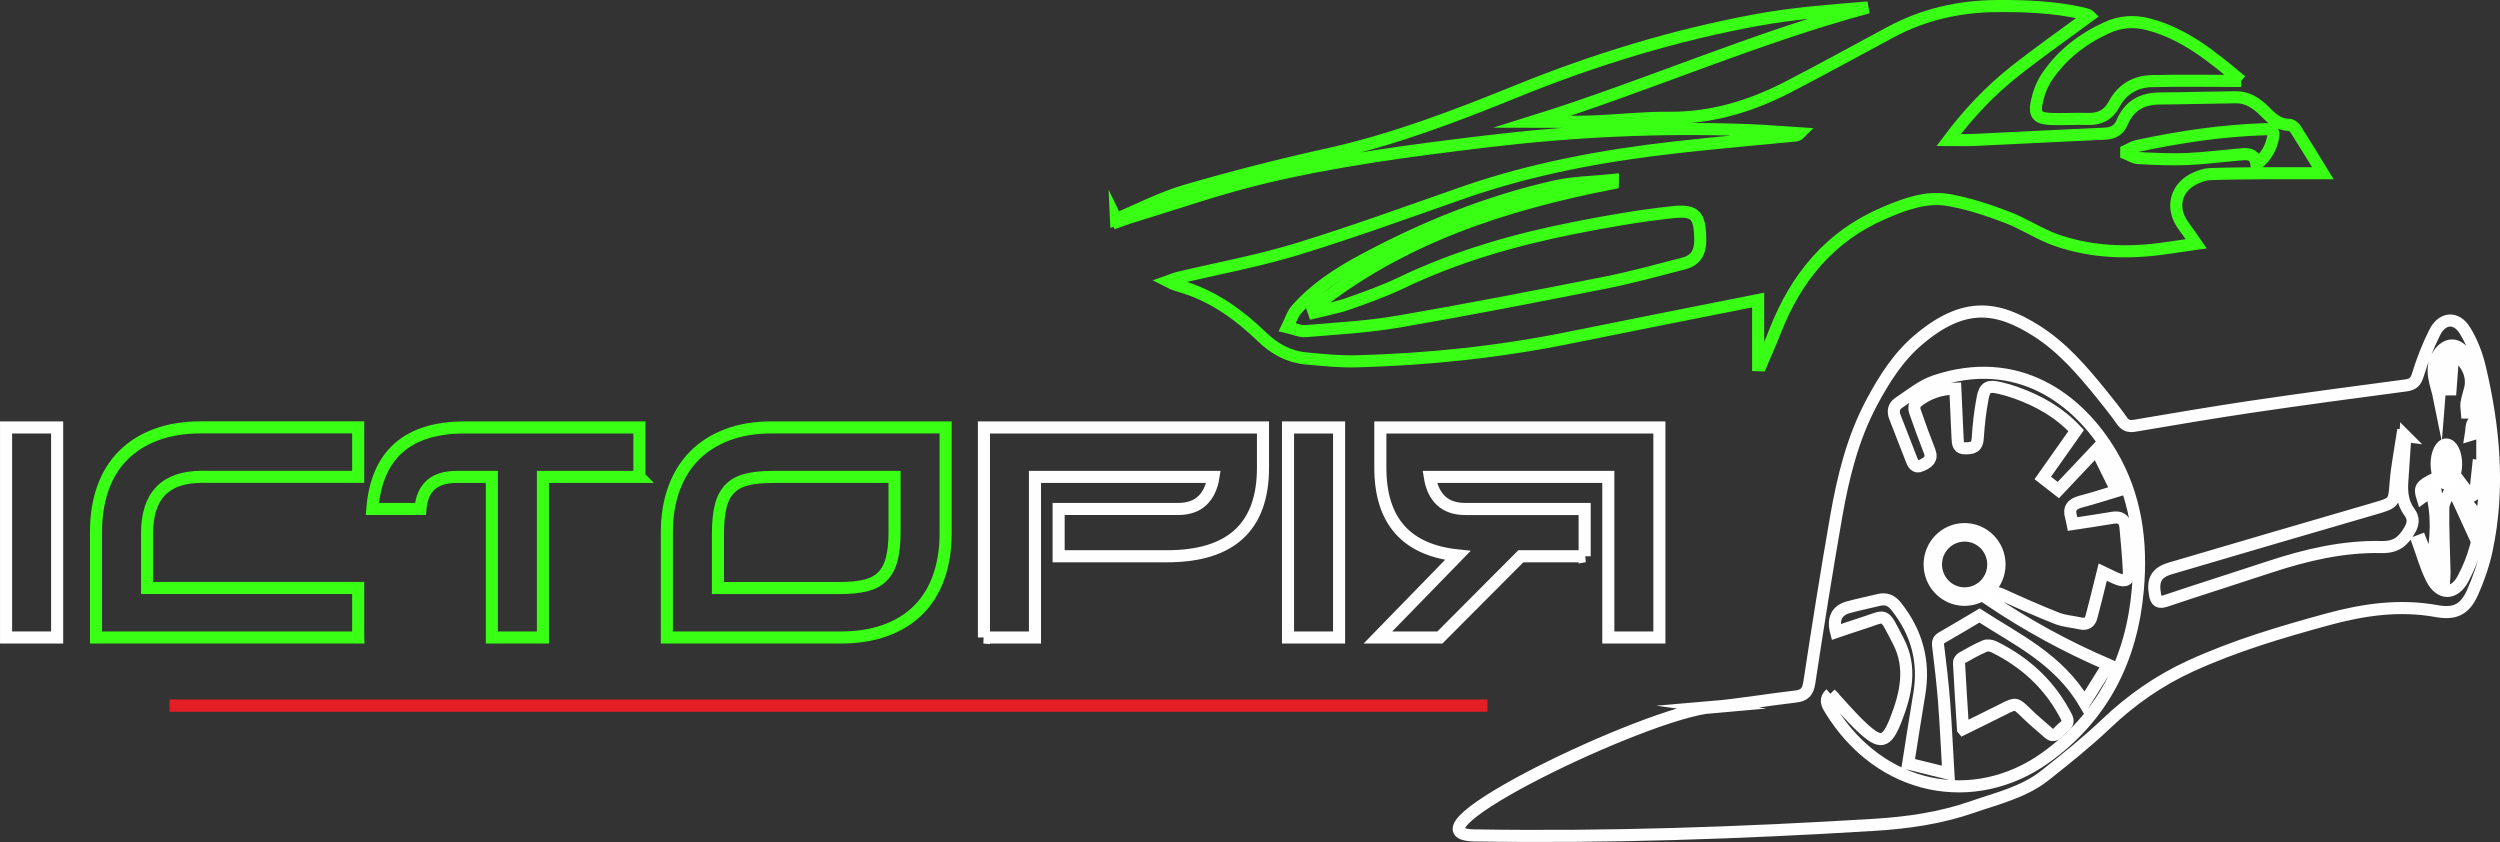 <svg id="Layer_2" data-name="Layer 2" xmlns="http://www.w3.org/2000/svg" viewBox="0 0 585.38 197.15"><rect x="0" y="0" width="585.38" height="197.15" fill="#333333" stroke="none"/><defs><style>.cls-4,.cls-5{stroke-miterlimit:10;stroke-width:2.83px;stroke:#fefefe;fill:none}.cls-5{stroke:#39ff14}</style></defs><g id="Layer_1-2" data-name="Layer 1"><g id="Layer_1-3" data-name="Layer_1"><g id="_2454539153376" data-name="2454539153376"><path class="cls-4" d="M400.7 165.57c6.59-.56 13.13-1.72 19.71-2.47 2.15-.24 2.91-1.12 3.25-3.29 1.97-12.95 4.02-25.89 6.28-38.8 1.62-9.28 3.86-18.42 8.36-26.83 2.91-5.45 6.2-10.64 10.96-14.66 10.56-8.92 18.33-7.93 27.64-2.01 6.04 3.84 10.63 9.19 15.08 14.67 1.67 2.06 3.33 4.13 4.85 6.3.8 1.14 1.63 1.44 2.98 1.21 9.07-1.53 18.14-3.09 27.24-4.44 12.07-1.78 24.16-3.41 36.26-5 1.72-.23 2.35-.85 2.86-2.53 1.03-3.38 2.34-6.71 3.92-9.87 1.73-3.47 4.98-3.79 7.03-.54 1.66 2.64 2.84 5.75 3.56 8.81 3.31 14.04 4.61 28.22 1.61 42.5-.72 3.44-1.9 6.86-3.33 10.08-1.78 4.02-4.14 5.17-8.42 4.39-8.72-1.59-17.18-.35-25.59 1.95-10.91 2.98-21.73 6.19-32.05 10.92-7.35 3.37-13.84 7.89-19.71 13.48-4.53 4.31-9.45 8.24-14.36 12.13-4.97 3.94-11.13 5.34-16.98 7.38-7.43 2.59-15.11 3.7-22.95 4.18-31.21 1.91-62.43 2.99-93.7 2.48-18.78-.31 40.3-28.75 55.52-30.04Zm27.9-3.1c-1.37 1.18-.81 2.4-.1 3.56 11.83 19.37 33.85 23.18 50.32 11.49 13.54-9.61 20.34-23.16 21.76-39.51.97-11.13-.43-21.87-6.23-31.69-7.69-13.02-22-23.54-41.29-17.07-3.06 1.03-5.74 3.27-8.5 5.1-1.14.75-1.39 1.99-.84 3.35 1.29 3.23 2.5 6.49 3.78 9.72.43 1.09.85 2.33 2.52 1.53 1.45-.69 2.53-1.43 1.78-3.34-1.22-3.11-2.38-6.25-3.46-9.41-.19-.56-.07-1.61.33-1.94 2.6-2.15 5.62-3.22 9.17-3.27.18 3.95.34 7.77.53 11.58.06 1.28.08 2.49 2.01 2.41 1.62-.06 2.57-.32 2.7-2.25.21-3.19.55-6.39 1.16-9.53.5-2.59 1.34-2.96 3.86-2.39 1.29.29 2.57.66 3.81 1.1 5.39 1.9 10.26 4.63 14.23 8.92-2.61 3.7-5.17 7.32-7.82 11.08 1.25.97 2.38 1.86 3.64 2.84 2.92-3.1 5.73-6.06 8.91-9.44 1.67 3.37 3.17 6.41 4.77 9.66-3.16.95-5.74 1.8-8.36 2.47-2.06.53-2.99 1.55-2.31 3.71.14.44.2.92.33 1.55 3.2-.49 6.3-.93 9.38-1.46 1.79-.3 2.83.33 3 2.16.31 3.47.66 6.93.8 10.41.08 1.99-.78 2.49-2.64 1.76-1.13-.44-2.2-1.02-3.47-1.62-.23.94-.4 1.6-.57 2.27-.69 2.76-1.35 5.54-2.1 8.29-.34 1.26-1.2 1.78-2.55 1.47-1.83-.42-3.78-.52-5.5-1.2-4.4-1.73-8.72-3.66-13.03-5.62-1.32-.6-2.08-.36-2.84 1.28 8.68 5.85 17.83 10.9 27.88 15.22-1.88 3.01-3.58 5.73-5.57 8.91-6.08-10.34-16.13-14.95-24.58-20.45-3.01 1.78-5.6 3.35-8.22 4.84-.87.5-1.65.81-1.49 2.12.54 4.36 1.05 8.72 1.4 13.1.42 5.39.66 10.8 1.02 16.94-3.65-.9-6.6-1.64-9.41-2.33.92-5.79 1.71-11.02 2.59-16.23 1.3-7.68-.57-14.48-5.39-20.56-1.15-1.45-2.41-1.95-4.16-1.51-2.36.59-4.76 1.06-7.11 1.71-2.66.74-3.62 2.71-2.81 5.8 1.84-.62 3.66-1.27 5.5-1.84 6.63-2.05 5.32-3.2 9.08 4 3.19 6.09 1.78 12.36-.61 18.42-2.15 5.45-3.55 5.8-7.9 1.74-2.59-2.42-4.88-5.15-7.41-7.86Zm134.62-60.38-.69-.09c-.54 3.6-1.27 7.19-1.56 10.81-.39 4.93-.25 4.9-5.05 6.3-15.92 4.64-31.83 9.28-47.73 13.98-3.31.98-4.19 2.75-3.59 6.12.29 1.62.87 2.03 2.53 1.48 8.1-2.72 16.25-5.28 24.36-7.96 8.51-2.81 17.21-4.84 26.17-4.64 3.46.08 5.05-1.38 6.54-3.9.88-1.48 1.05-2.83 0-4.24-1.66-2.21-1.88-4.73-1.69-7.37.26-3.5.48-6.99.71-10.49Zm11.22 12.67c-.24.03-.48.07-.72.1-.57 1.36-1.6 2.72-1.62 4.1-.08 5.01.18 10.04.29 15.05.02.71-.08 1.43-.13 2.2-1.71-.39-1.78-1.4-1.68-2.62.29-3.68.8-7.37.69-11.05-.11-3.39-.91-6.76-1.43-10.33-3.05 1.52-3.34 2.06-2.65 4.27.64-.46 1.28-.93 2.09-1.52 1.56 5.72 1.22 11.13.15 16.54-.22.04-.43.07-.65.11-.66-1.69-1.32-3.37-1.98-5.06-.23.09-.45.18-.67.26 1.06 2.9 1.86 5.92 3.25 8.65 1.97 3.89 5.33 3.87 7.37.01 1.26-2.38 2.31-4.95 2.98-7.56 2.7-10.53 2.88-21.24 1.58-31.98-.56-4.57-1.48-9.11-4.1-13.05-1.8-2.7-4.41-2.62-6.21.09-2.35 3.51-.49 6.96.2 10.41.2-2.32.01-4.61-.31-6.9-.22-1.57.31-2.58 1.87-3.36.13 2.82.26 5.44.38 8.05h.66c.2-2.74.41-5.48.62-8.4 3.22 1.87 4.73 5.26 3.96 8.25-.3 1.15-.67 2.28-.85 3.44-.11.69.08 1.43.13 2.14h.47c.53-1.38 1.05-2.76 1.67-4.37 1.27 3.87 1.19 3.95-.73 6.76-.46.67-.34 1.73-.52 2.82 1.08-.33 1.73-.53 2.69-.82v8.37c-.3-.06-.63-.12-.97-.19-.24 2.26-.47 4.37-.7 6.48-.33.2-.66.41-.99.61-1.16-1.55-2.33-3.11-3.5-4.66-.16.11-.32.23-.48.34.2.55.3 1.16.6 1.65 1.2 1.96 2.24 4.08 3.76 5.76 2.01 2.23 1.15 4.26.51 6.29-1.66-3.61-3.33-7.26-5-10.9Z"/><path class="cls-5" d="M261.31 51.3c5.45-2.26 10.75-5.04 16.39-6.68 10.96-3.19 22.03-6.02 33.18-8.48 15.33-3.38 29.89-8.95 44.35-14.82 18.2-7.39 36.91-13.1 56.22-16.65 8.54-1.57 17.25-2.21 25.94-2.92-26.83 7.24-52.2 18.55-78.46 26.73 4.5 0 9.07.12 13.63-.03 6.06-.2 12.12-.92 18.18-.87 9.98.09 19.14-2.67 27.86-7.17 8.11-4.18 16.1-8.61 24.15-12.92 7.7-4.12 15.94-5.99 24.65-6.07 6.77-.06 13.49.21 20.13 1.68.47.11.94.25 1.4.41.17.06.31.2.31.2-5.85 4.32-11.82 8.49-17.52 13-5.74 4.54-10.76 9.84-15.44 16.06 2.31 0 4.21.08 6.12-.01 10.17-.47 20.34-1.02 30.51-1.47 1.9-.08 3.26-.87 3.96-2.55 1.66-3.98 4.66-5.65 8.86-5.68 5.93-.04 11.85-.23 17.78-.29 2.68-.03 4.78 1.32 6.62 3.15 1.64 1.63 3.24 3.28 5.83 3.3.52 0 1.22.5 1.52.96 2.12 3.33 4.16 6.71 6.42 10.38-4.91 0-9.33-.02-13.75 0-4.25.03-8.49.05-12.74.21-1.08.04-2.19.44-3.2.88-4.77 2.06-6.04 7.02-2.96 11.18 1.13 1.52 2.17 3.1 2.98 4.26-1.66.24-4.48.65-7.3 1.05-8.61 1.24-17.16.97-25.41-1.9-3.99-1.39-7.59-3.87-11.55-5.37-4.4-1.67-8.94-3.18-13.56-4.01-5.36-.97-10.42.94-15.33 3.05-12.62 5.41-20.54 15.1-25.43 27.62-1.06 2.71-2.25 5.36-3.38 8.03-.2 0-.4-.01-.6-.02V70.26c-15.09 3-29.61 5.85-44.11 8.8-16.45 3.34-33.07 5.09-49.83 5.54-3.96.11-7.94-.3-11.89-.67-4.02-.37-7.35-2.17-10.3-5.01-5.2-5.02-10.98-9.27-17.98-11.54-1.32-.43-2.67-.73-4.1-1.48.85-.3 1.68-.67 2.55-.88 9.21-2.2 18.57-3.9 27.61-6.66 13.11-4.01 26.02-8.73 38.97-13.25 16.08-5.61 32.71-8.67 49.57-10.59 9.35-1.06 18.73-1.86 28.09-2.78.4-.04.8-.11 1.2-.52-4.09-.26-8.18-.61-12.28-.76-20.39-.76-40.72.21-60.98 2.64-17.72 2.13-35.44 4.43-52.8 8.62-10.47 2.53-20.68 6.13-31.01 9.26-.92.28-1.82.64-2.73.96-.12-.21-.23-.43-.34-.66Zm116.35-8.43v-.72c-4.49.47-9.08.5-13.45 1.48-15.93 3.57-30.95 9.68-45.3 17.41-5.67 3.05-11.05 6.57-15.35 11.45-.99 1.12-1.42 2.72-2.11 4.11 1.44.33 2.92 1.04 4.33.93 7.28-.61 14.62-1.01 21.81-2.25 16.13-2.78 32.21-5.91 48.27-9.09 6.2-1.23 12.32-2.92 18.44-4.51 2.83-.73 3.87-2.72 3.82-5.64-.1-5.5-1.02-6.94-6.44-6.36-7.74.82-15.43 2.18-23.07 3.69-13.98 2.77-27.61 6.68-40.54 12.87-4.01 1.92-8.24 3.43-12.44 4.9-2.58.9-5.31 1.38-7.97 2.05-.11-.31-.22-.62-.32-.92 20.54-16.56 44.81-24.4 70.32-29.37Zm150.73-4.39c2.32-1.81 3.47-4.04 3.92-6.63.23-1.31-.62-1.64-1.79-1.6-10.18.31-20.21 1.81-30.15 3.95-.88.19-1.67.74-2.51 1.12v.64c.92.37 1.83 1 2.77 1.05 3.8.19 7.62.39 11.42.23 4.37-.19 8.72-.77 13.09-1.13 1.59-.13 2.96.2 3.24 2.38Z"/><path class="cls-5" d="M524.8 18.95c-7.44 0-14.18-.12-20.92.04-3.86.09-6.95 1.86-8.84 5.39-1.31 2.46-3.31 3.57-6.14 3.47-3.06-.11-6.13.16-9.18-.03-2.52-.16-3.35-1.05-2.88-3.54.41-2.19 1.23-4.47 2.47-6.3 3.51-5.2 8.35-8.92 14.05-11.52 3.11-1.42 6.33-1.63 9.6-.79 8.42 2.16 14.92 7.47 21.83 13.28Z"/><path class="cls-4" d="M459.64 170.71c-.35-5.59-.68-10.57-.94-15.56-.02-.37.38-.92.73-1.12 1.75-.99 3.51-1.98 5.35-2.77.58-.25 1.52-.09 2.13.21 7.4 3.64 13.17 8.99 16.95 16.4.86 1.69-.6 2.22-1.38 3.04-.71.76-1.5 1.86-2.76.76-1.83-1.6-3.7-3.16-5.43-4.86-2.24-2.19-2.32-2.23-5.17-.78-3.01 1.53-6.06 3-9.47 4.69Z"/><path style="fill:#e31e24" d="M39.7 163.79h308.59v2.87H39.7z"/></g><path d="M469.32 132.17c0-5.19-4.17-9.41-9.31-9.41s-9.31 4.21-9.31 9.41 4.17 9.41 9.31 9.41 9.31-4.21 9.31-9.41Zm-3.72 0c0 3.12-2.5 5.64-5.58 5.64s-5.58-2.53-5.58-5.64 2.5-5.64 5.58-5.64 5.58 2.53 5.58 5.64Z" style="stroke-width:.57px;stroke-miterlimit:10;fill:#fefefe;stroke:#fff"/><path d="M575.1 108.65c0-2.52-1.02-4.57-2.28-4.57s-2.28 2.04-2.28 4.57 1.02 4.57 2.28 4.57 2.28-2.04 2.28-4.57Zm-.91 0c0 1.51-.61 2.74-1.37 2.74s-1.37-1.23-1.37-2.74.61-2.74 1.37-2.74 1.37 1.23 1.37 2.74Z" style="stroke-width:2.83px;stroke-miterlimit:10;fill:#fefefe;stroke:#fff"/><path class="cls-4" d="M371.06 130.25h-14.95l-18.96 19.02h-14.51l18.7-19.21c-12.09-1.27-18.13-8.12-18.13-20.55v-9.42h65.34v49.18h-11.96v-37.6h-41.8c.38 2.42 1.26 4.27 2.64 5.57 1.38 1.29 3.28 1.94 5.69 1.94h27.93v11.07ZM313.55 149.27h-11.96v-49.18h11.96v49.18zM230.39 149.27v-49.18h65.34v9.42c0 13.83-7.49 20.74-22.46 20.74h-25.39v-11.07h27.93c2.42 0 4.32-.65 5.69-1.94 1.38-1.29 2.26-3.15 2.64-5.57h-41.8v37.6h-11.96Z"/><path class="cls-5" d="M221.42 100.09v24.75c0 3.82-.54 7.24-1.62 10.28-1.08 3.03-2.67 5.6-4.77 7.7-2.1 2.1-4.68 3.7-7.73 4.8-3.05 1.1-6.53 1.65-10.43 1.65h-40.72v-24.69c0-3.73.55-7.12 1.65-10.15 1.1-3.03 2.7-5.61 4.8-7.73 2.1-2.12 4.67-3.75 7.7-4.9 3.03-1.15 6.5-1.72 10.4-1.72h40.72Z"/><path class="cls-5" d="M209.46 111.67h-28.5c-2.46 0-4.52.21-6.17.64-1.65.42-2.97 1.15-3.94 2.17-.98 1.02-1.68 2.36-2.1 4.05-.42 1.68-.64 3.79-.64 6.34v12.82h28.5c2.42 0 4.44-.2 6.08-.6 1.63-.4 2.95-1.1 3.94-2.11 1-1 1.72-2.33 2.16-4.02.45-1.68.67-3.79.67-6.34v-12.95ZM149.72 111.67h-22.59v37.6h-11.96v-37.6h-8.27c-5.22 0-8.04 2.5-8.46 7.51H87.18c1.02-12.72 8.23-19.09 21.63-19.09h40.91v11.58ZM83.87 149.27H22.48v-24.69c0-3.82.54-7.24 1.62-10.28 1.08-3.03 2.67-5.6 4.77-7.7 2.1-2.1 4.68-3.71 7.73-4.84 3.05-1.12 6.53-1.69 10.43-1.69h36.84v11.58H47.29c-8.57 0-12.85 4.4-12.85 13.2v12.82h49.43v11.58Z"/><path class="cls-4" d="M13.38 149.27H1.42v-49.18h11.96v49.18z"/></g></g></svg>